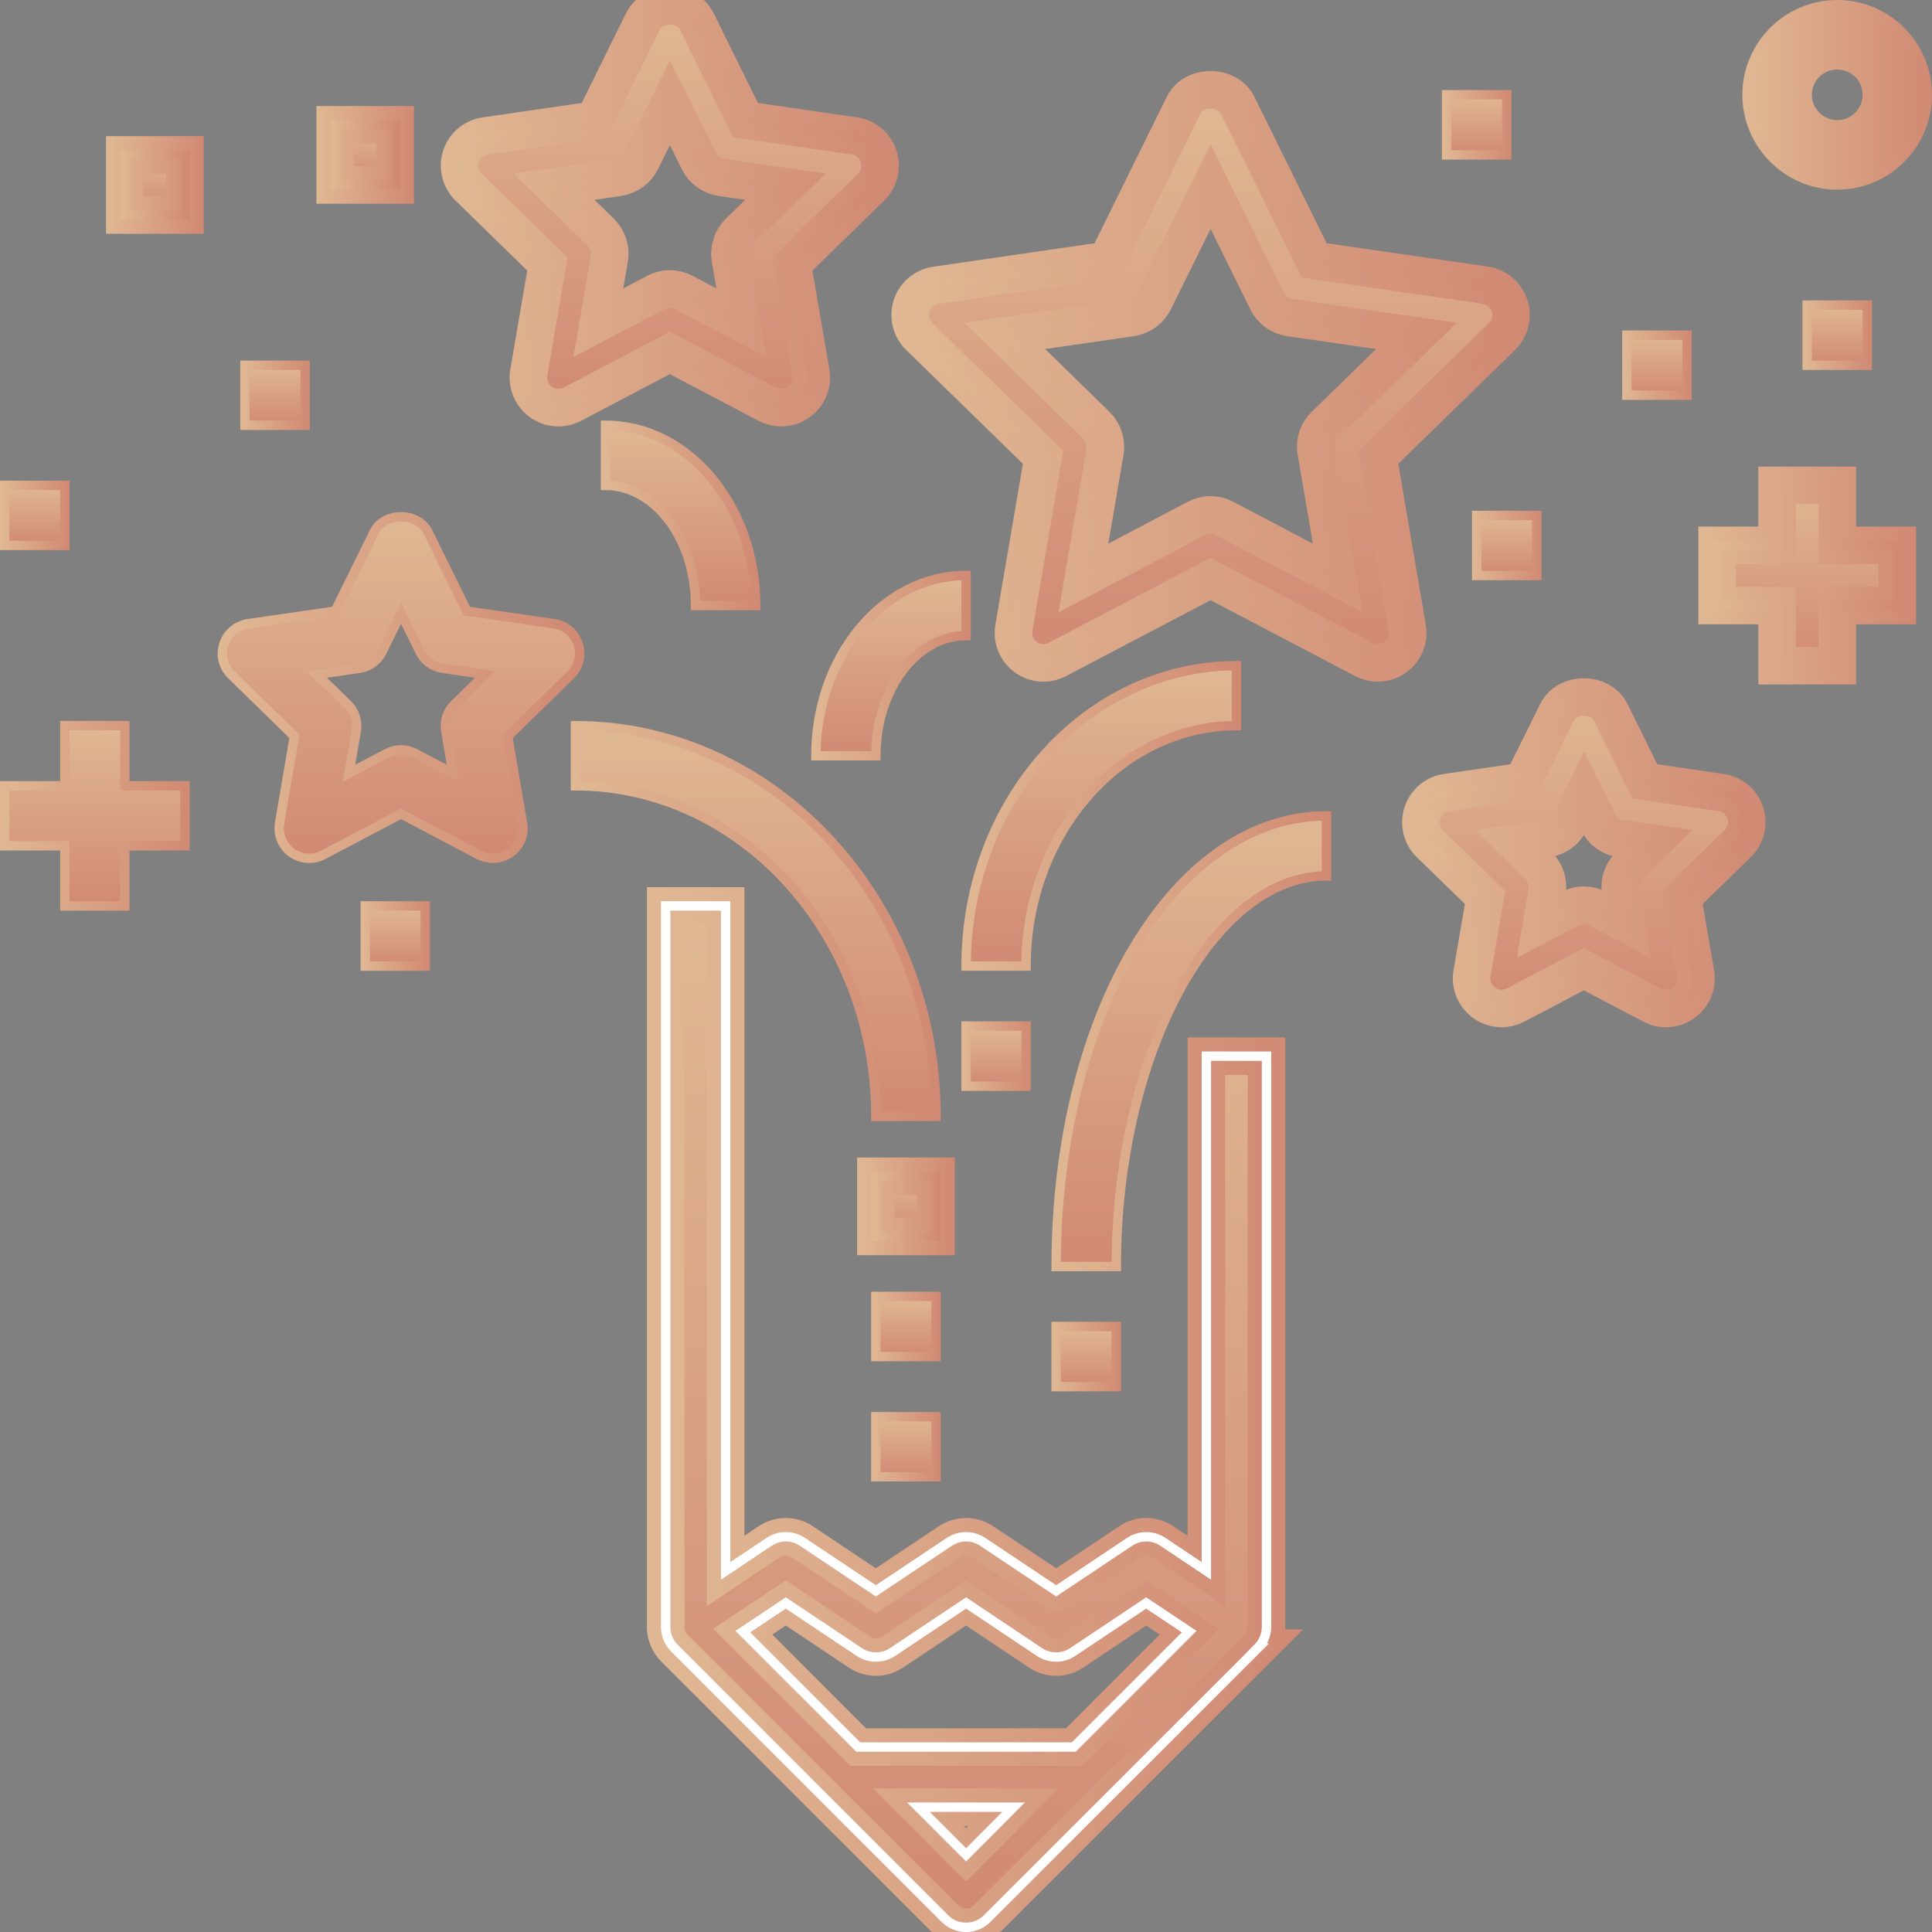<?xml version="1.0" encoding="iso-8859-1"?>
<!-- Generator: Adobe Illustrator 19.0.1, SVG Export Plug-In . SVG Version: 6.00 Build 0)  -->
<svg version="1.1" id="&#x421;&#x43B;&#x43E;&#x439;_1"
	 xmlns="http://www.w3.org/2000/svg" xmlns:xlink="http://www.w3.org/1999/xlink" x="0px" y="0px" viewBox="0 0 51.449 51.449"
	 style="enable-background:new 0 0 51.449 51.449;" xml:space="preserve">
<rect x="0" y="0" width="51.449" height="51.449" fill="#808080" stroke="none"/>
<g>
	<defs>
		<rect id="SVGID_1_" y="0" width="51.449" height="51.449"/>
	</defs>
	<clipPath id="SVGID_2_">
		<use xlink:href="#SVGID_1_"  style="overflow:visible;"/>
	</clipPath>
	<linearGradient id="SVGID_3_" gradientUnits="userSpaceOnUse" x1="25.727" y1="24.125" x2="25.727" y2="51.325">
		<stop  offset="0" style="stop-color:#E0B894"/>
		<stop  offset="1" style="stop-color:#D18973"/>
	</linearGradient>
	<linearGradient id="SVGID_4_" gradientUnits="userSpaceOnUse" x1="17.227" y1="37.724" x2="34.7" y2="37.724">
		<stop  offset="0" style="stop-color:#E0B894"/>
		<stop  offset="1" style="stop-color:#D18973"/>
	</linearGradient>
	<path style="clip-path:url(#SVGID_2_);fill:url(#SVGID_3_);stroke:url(#SVGID_4_);stroke-miterlimit:10;" d="M32.125,41.833
		l-1.156-0.774c-0.27-0.18-0.617-0.18-0.887,0l-1.957,1.305l-1.957-1.305c-0.27-0.18-0.617-0.18-0.887,0l-1.957,1.305l-1.957-1.305
		c-0.265-0.18-0.617-0.18-0.887,0l-1.156,0.774V24.125h-1.597v19.2c0,0.215,0.086,0.418,0.234,0.566l7.199,7.199
		c0.156,0.157,0.36,0.235,0.567,0.235c0.203,0,0.406-0.078,0.562-0.235l7.203-7.199h-0.004c0.149-0.148,0.239-0.351,0.239-0.566
		v-15.2h-1.602V41.833z M20.926,42.687l1.957,1.306c0.265,0.179,0.617,0.179,0.887,0l1.957-1.306l1.953,1.306
		c0.269,0.179,0.621,0.179,0.886,0l1.957-1.306l1.145,0.763l-3.074,3.074h-5.739l-3.074-3.074L20.926,42.687z M25.727,49.395
		l-1.27-1.27h2.535L25.727,49.395z"/>
	<path style="clip-path:url(#SVGID_2_);fill:none;stroke:#FFFFFF;stroke-width:0.25;stroke-miterlimit:10;" d="M32.125,41.833
		l-1.156-0.774c-0.27-0.18-0.617-0.18-0.887,0l-1.957,1.305l-1.957-1.305c-0.27-0.18-0.617-0.18-0.887,0l-1.957,1.305l-1.957-1.305
		c-0.265-0.18-0.617-0.18-0.887,0l-1.156,0.774V24.125h-1.597v19.2c0,0.215,0.086,0.418,0.234,0.566l7.199,7.199
		c0.156,0.157,0.36,0.235,0.567,0.235c0.203,0,0.406-0.078,0.562-0.235l7.203-7.199h-0.004c0.149-0.148,0.239-0.351,0.239-0.566
		v-15.2h-1.602V41.833z M20.926,42.687l1.957,1.306c0.265,0.179,0.617,0.179,0.887,0l1.957-1.306l1.953,1.306
		c0.269,0.179,0.621,0.179,0.886,0l1.957-1.306l1.145,0.763l-3.074,3.074h-5.739l-3.074-3.074L20.926,42.687z M25.727,49.395
		l-1.27-1.27h2.535L25.727,49.395z M25.727,49.395L25.727,49.395z"/>
	<linearGradient id="SVGID_5_" gradientUnits="userSpaceOnUse" x1="10.68" y1="13.762" x2="10.68" y2="22.857">
		<stop  offset="0" style="stop-color:#E0B894"/>
		<stop  offset="1" style="stop-color:#D18973"/>
	</linearGradient>
	<path style="clip-path:url(#SVGID_2_);fill:url(#SVGID_5_);" d="M15.398,17.156c-0.093-0.293-0.343-0.504-0.644-0.547l-2.32-0.336
		l-1.036-2.101c-0.269-0.547-1.168-0.547-1.437,0l-1.035,2.101l-2.321,0.336c-0.3,0.047-0.55,0.254-0.644,0.547
		c-0.094,0.289-0.016,0.606,0.203,0.817l1.676,1.636l-0.395,2.313c-0.05,0.301,0.071,0.601,0.317,0.781
		c0.25,0.18,0.574,0.203,0.843,0.063l2.075-1.094l2.074,1.094c0.117,0.058,0.246,0.089,0.375,0.089c0.164,0,0.328-0.05,0.469-0.152
		c0.246-0.18,0.371-0.48,0.316-0.781l-0.394-2.313l1.679-1.636C15.414,17.762,15.492,17.445,15.398,17.156 M12.102,18.758
		c-0.188,0.183-0.274,0.449-0.231,0.707l0.192,1.129l-1.012-0.532c-0.117-0.062-0.242-0.093-0.371-0.093
		c-0.129,0-0.254,0.031-0.375,0.093l-1.012,0.532l0.195-1.129c0.043-0.258-0.043-0.524-0.23-0.707l-0.821-0.797l1.133-0.164
		c0.262-0.039,0.485-0.203,0.602-0.438l0.508-1.027l0.507,1.027c0.114,0.235,0.34,0.399,0.602,0.438l1.129,0.164L12.102,18.758z"/>
	<linearGradient id="SVGID_6_" gradientUnits="userSpaceOnUse" x1="5.797" y1="18.309" x2="15.562" y2="18.309">
		<stop  offset="0" style="stop-color:#E0B894"/>
		<stop  offset="1" style="stop-color:#D18973"/>
	</linearGradient>
	<path style="clip-path:url(#SVGID_2_);fill:none;stroke:url(#SVGID_6_);stroke-width:0.25;stroke-miterlimit:10;" d="
		M15.398,17.156c-0.093-0.293-0.343-0.504-0.644-0.547l-2.32-0.336l-1.036-2.101c-0.269-0.547-1.168-0.547-1.437,0l-1.035,2.101
		l-2.321,0.336c-0.3,0.047-0.55,0.254-0.644,0.547c-0.094,0.289-0.016,0.606,0.203,0.817l1.676,1.636l-0.395,2.313
		c-0.05,0.301,0.071,0.601,0.317,0.781c0.25,0.18,0.574,0.203,0.843,0.063l2.075-1.094l2.074,1.094
		c0.117,0.058,0.246,0.089,0.375,0.089c0.164,0,0.328-0.05,0.469-0.152c0.246-0.18,0.371-0.48,0.316-0.781l-0.394-2.313l1.679-1.636
		C15.414,17.762,15.492,17.445,15.398,17.156z M12.102,18.758c-0.188,0.183-0.274,0.449-0.231,0.707l0.192,1.129l-1.012-0.532
		c-0.117-0.062-0.242-0.093-0.371-0.093c-0.129,0-0.254,0.031-0.375,0.093l-1.012,0.532l0.195-1.129
		c0.043-0.258-0.043-0.524-0.23-0.707l-0.821-0.797l1.133-0.164c0.262-0.039,0.485-0.203,0.602-0.438l0.508-1.027l0.507,1.027
		c0.114,0.235,0.34,0.399,0.602,0.438l1.129,0.164L12.102,18.758z M12.102,18.758L12.102,18.758z"/>
	<linearGradient id="SVGID_7_" gradientUnits="userSpaceOnUse" x1="17.838" y1="0.16" x2="17.838" y2="10.856">
		<stop  offset="0" style="stop-color:#E0B894"/>
		<stop  offset="1" style="stop-color:#D18973"/>
	</linearGradient>
	<linearGradient id="SVGID_8_" gradientUnits="userSpaceOnUse" x1="11.738" y1="5.508" x2="23.937" y2="5.508">
		<stop  offset="0" style="stop-color:#E0B894"/>
		<stop  offset="1" style="stop-color:#D18973"/>
	</linearGradient>
	<path style="clip-path:url(#SVGID_2_);fill:url(#SVGID_7_);stroke:url(#SVGID_8_);stroke-miterlimit:10;" d="M14.578,7.031
		l-0.496,2.891c-0.051,0.297,0.074,0.601,0.32,0.781c0.246,0.18,0.571,0.203,0.844,0.059l2.59-1.364l2.594,1.364
		c0.117,0.062,0.246,0.093,0.375,0.093c0.164,0,0.328-0.05,0.468-0.152c0.247-0.18,0.372-0.484,0.321-0.781l-0.496-2.891
		l2.097-2.047c0.219-0.211,0.297-0.531,0.203-0.82c-0.093-0.289-0.343-0.5-0.644-0.543l-2.902-0.422L18.555,0.57
		c-0.27-0.547-1.164-0.547-1.434,0l-1.297,2.629l-2.902,0.422c-0.301,0.043-0.551,0.254-0.645,0.543
		c-0.093,0.289-0.015,0.609,0.203,0.82L14.578,7.031z M16.469,4.723c0.261-0.039,0.488-0.203,0.605-0.438l0.766-1.551l0.765,1.551
		c0.118,0.235,0.34,0.399,0.602,0.438l1.711,0.25L19.68,6.18c-0.188,0.183-0.273,0.449-0.231,0.707l0.293,1.707l-1.531-0.805
		c-0.117-0.062-0.246-0.094-0.371-0.094c-0.129,0-0.258,0.032-0.375,0.094l-1.531,0.805l0.293-1.707
		c0.043-0.258-0.043-0.524-0.231-0.707l-1.238-1.207L16.469,4.723z"/>
	<linearGradient id="SVGID_9_" gradientUnits="userSpaceOnUse" x1="12.113" y1="5.508" x2="23.562" y2="5.508">
		<stop  offset="0" style="stop-color:#E0B894"/>
		<stop  offset="1" style="stop-color:#D18973"/>
	</linearGradient>
	<path style="clip-path:url(#SVGID_2_);fill:none;stroke:url(#SVGID_9_);stroke-width:0.25;stroke-miterlimit:10;" d="M14.578,7.031
		l-0.496,2.891c-0.051,0.297,0.074,0.601,0.32,0.781c0.246,0.18,0.571,0.203,0.844,0.059l2.59-1.364l2.594,1.364
		c0.117,0.062,0.246,0.093,0.375,0.093c0.164,0,0.328-0.05,0.468-0.152c0.247-0.18,0.372-0.484,0.321-0.781l-0.496-2.891
		l2.097-2.047c0.219-0.211,0.297-0.531,0.203-0.82c-0.093-0.289-0.343-0.5-0.644-0.543l-2.902-0.422L18.555,0.57
		c-0.27-0.547-1.164-0.547-1.434,0l-1.297,2.629l-2.902,0.422c-0.301,0.043-0.551,0.254-0.645,0.543
		c-0.093,0.289-0.015,0.609,0.203,0.82L14.578,7.031z M16.469,4.723c0.261-0.039,0.488-0.203,0.605-0.438l0.766-1.551l0.765,1.551
		c0.118,0.235,0.34,0.399,0.602,0.438l1.711,0.25L19.68,6.18c-0.188,0.183-0.273,0.449-0.231,0.707l0.293,1.707l-1.531-0.805
		c-0.117-0.062-0.246-0.094-0.371-0.094c-0.129,0-0.258,0.032-0.375,0.094l-1.531,0.805l0.293-1.707
		c0.043-0.258-0.043-0.524-0.231-0.707l-1.238-1.207L16.469,4.723z M16.469,4.723L16.469,4.723z"/>
	<linearGradient id="SVGID_10_" gradientUnits="userSpaceOnUse" x1="32.239" y1="2.391" x2="32.239" y2="17.653">
		<stop  offset="0" style="stop-color:#E0B894"/>
		<stop  offset="1" style="stop-color:#D18973"/>
	</linearGradient>
	<linearGradient id="SVGID_11_" gradientUnits="userSpaceOnUse" x1="23.739" y1="10.022" x2="40.739" y2="10.022">
		<stop  offset="0" style="stop-color:#E0B894"/>
		<stop  offset="1" style="stop-color:#D18973"/>
	</linearGradient>
	<path style="clip-path:url(#SVGID_2_);fill:url(#SVGID_10_);stroke:url(#SVGID_11_);stroke-miterlimit:10;" d="M36.699,12.176
		l3.297-3.215c0.219-0.215,0.297-0.531,0.203-0.82c-0.094-0.289-0.344-0.5-0.645-0.547l-4.558-0.66l-2.039-4.133
		c-0.27-0.547-1.168-0.547-1.438,0L29.48,6.934l-4.558,0.664c-0.301,0.043-0.551,0.254-0.645,0.543
		c-0.093,0.289-0.015,0.609,0.203,0.82l3.297,3.215L27,16.719c-0.051,0.297,0.07,0.601,0.316,0.781
		c0.25,0.18,0.574,0.203,0.844,0.059l4.078-2.141l4.078,2.141c0.117,0.062,0.246,0.093,0.37,0.093c0.169,0,0.333-0.05,0.474-0.152
		c0.246-0.18,0.367-0.484,0.316-0.781L36.699,12.176z M35.281,11.324c-0.191,0.184-0.277,0.449-0.23,0.707l0.574,3.36l-3.016-1.586
		c-0.117-0.063-0.242-0.094-0.371-0.094c-0.129,0-0.254,0.031-0.375,0.094l-3.012,1.586l0.575-3.36
		c0.043-0.258-0.043-0.523-0.231-0.707l-2.437-2.379l3.371-0.488c0.257-0.039,0.484-0.203,0.601-0.437l1.508-3.055l1.508,3.055
		c0.117,0.234,0.34,0.398,0.601,0.437l3.372,0.488L35.281,11.324z"/>
	<linearGradient id="SVGID_12_" gradientUnits="userSpaceOnUse" x1="24.114" y1="10.022" x2="40.364" y2="10.022">
		<stop  offset="0" style="stop-color:#E0B894"/>
		<stop  offset="1" style="stop-color:#D18973"/>
	</linearGradient>
	<path style="clip-path:url(#SVGID_2_);fill:none;stroke:url(#SVGID_12_);stroke-width:0.25;stroke-miterlimit:10;" d="
		M36.699,12.176l3.297-3.215c0.219-0.215,0.297-0.531,0.203-0.82c-0.094-0.289-0.344-0.5-0.645-0.547l-4.558-0.66l-2.039-4.133
		c-0.27-0.547-1.168-0.547-1.438,0L29.48,6.934l-4.558,0.664c-0.301,0.043-0.551,0.254-0.645,0.543
		c-0.093,0.289-0.015,0.609,0.203,0.82l3.297,3.215L27,16.719c-0.051,0.297,0.07,0.601,0.316,0.781
		c0.25,0.18,0.574,0.203,0.844,0.059l4.078-2.141l4.078,2.141c0.117,0.062,0.246,0.093,0.37,0.093c0.169,0,0.333-0.05,0.474-0.152
		c0.246-0.18,0.367-0.484,0.316-0.781L36.699,12.176z M35.281,11.324c-0.191,0.184-0.277,0.449-0.23,0.707l0.574,3.36l-3.016-1.586
		c-0.117-0.063-0.242-0.094-0.371-0.094c-0.129,0-0.254,0.031-0.375,0.094l-3.012,1.586l0.575-3.36
		c0.043-0.258-0.043-0.523-0.231-0.707l-2.437-2.379l3.371-0.488c0.257-0.039,0.484-0.203,0.601-0.437l1.508-3.055l1.508,3.055
		c0.117,0.234,0.34,0.398,0.601,0.437l3.372,0.488L35.281,11.324z M35.281,11.324L35.281,11.324z"/>
	<linearGradient id="SVGID_13_" gradientUnits="userSpaceOnUse" x1="42.177" y1="18.563" x2="42.177" y2="26.856">
		<stop  offset="0" style="stop-color:#E0B894"/>
		<stop  offset="1" style="stop-color:#D18973"/>
	</linearGradient>
	<linearGradient id="SVGID_14_" gradientUnits="userSpaceOnUse" x1="37.339" y1="22.709" x2="47.016" y2="22.709">
		<stop  offset="0" style="stop-color:#E0B894"/>
		<stop  offset="1" style="stop-color:#D18973"/>
	</linearGradient>
	<path style="clip-path:url(#SVGID_2_);fill:url(#SVGID_13_);stroke:url(#SVGID_14_);stroke-miterlimit:10;" d="M45.828,21.105
		l-2.027-0.296l-0.906-1.836c-0.27-0.547-1.168-0.547-1.434,0l-0.91,1.836l-2.027,0.296c-0.301,0.043-0.551,0.254-0.645,0.543
		c-0.094,0.289-0.019,0.61,0.199,0.821l1.469,1.429L39.2,25.922c-0.051,0.297,0.074,0.602,0.32,0.781
		c0.14,0.102,0.304,0.153,0.469,0.153c0.128,0,0.257-0.032,0.375-0.094l1.812-0.953l1.816,0.953c0.27,0.144,0.594,0.121,0.84-0.059
		c0.25-0.179,0.371-0.484,0.321-0.781l-0.348-2.024l1.469-1.429c0.218-0.215,0.297-0.532,0.203-0.821
		C46.383,21.359,46.133,21.148,45.828,21.105 M43.387,23.047c-0.187,0.183-0.273,0.449-0.23,0.707l0.144,0.84l-0.75-0.395
		c-0.117-0.062-0.246-0.094-0.375-0.094c-0.125,0-0.254,0.032-0.371,0.094l-0.75,0.395l0.141-0.84
		c0.046-0.258-0.039-0.524-0.227-0.707l-0.609-0.594l0.839-0.121c0.262-0.039,0.485-0.203,0.602-0.437l0.379-0.762l0.375,0.762
		c0.117,0.238,0.34,0.398,0.602,0.437l0.839,0.121L43.387,23.047z"/>
	<linearGradient id="SVGID_15_" gradientUnits="userSpaceOnUse" x1="37.714" y1="22.709" x2="46.641" y2="22.709">
		<stop  offset="0" style="stop-color:#E0B894"/>
		<stop  offset="1" style="stop-color:#D18973"/>
	</linearGradient>
	<path style="clip-path:url(#SVGID_2_);fill:none;stroke:url(#SVGID_15_);stroke-width:0.25;stroke-miterlimit:10;" d="
		M45.828,21.105l-2.027-0.296l-0.906-1.836c-0.27-0.547-1.168-0.547-1.434,0l-0.91,1.836l-2.027,0.296
		c-0.301,0.043-0.551,0.254-0.645,0.543c-0.094,0.289-0.019,0.61,0.199,0.821l1.469,1.429L39.2,25.922
		c-0.051,0.297,0.074,0.602,0.32,0.781c0.14,0.102,0.304,0.153,0.469,0.153c0.128,0,0.257-0.032,0.375-0.094l1.812-0.953
		l1.816,0.953c0.27,0.144,0.594,0.121,0.84-0.059c0.25-0.179,0.371-0.484,0.321-0.781l-0.348-2.024l1.469-1.429
		c0.218-0.215,0.297-0.532,0.203-0.821C46.383,21.359,46.133,21.148,45.828,21.105z M43.387,23.047
		c-0.187,0.183-0.273,0.449-0.23,0.707l0.144,0.84l-0.75-0.395c-0.117-0.062-0.246-0.094-0.375-0.094
		c-0.125,0-0.254,0.032-0.371,0.094l-0.75,0.395l0.141-0.84c0.046-0.258-0.039-0.524-0.227-0.707l-0.609-0.594l0.839-0.121
		c0.262-0.039,0.485-0.203,0.602-0.437l0.379-0.762l0.375,0.762c0.117,0.238,0.34,0.398,0.602,0.437l0.839,0.121L43.387,23.047z
		 M43.387,23.047L43.387,23.047z"/>
	<linearGradient id="SVGID_16_" gradientUnits="userSpaceOnUse" x1="20.125" y1="19.325" x2="20.125" y2="29.727">
		<stop  offset="0" style="stop-color:#E0B894"/>
		<stop  offset="1" style="stop-color:#D18973"/>
	</linearGradient>
	<path style="clip-path:url(#SVGID_2_);fill:url(#SVGID_16_);" d="M23.324,29.727h1.602c0-5.734-4.309-10.402-9.602-10.402v1.601
		C19.734,20.926,23.324,24.872,23.324,29.727"/>
	<linearGradient id="SVGID_17_" gradientUnits="userSpaceOnUse" x1="15.199" y1="24.526" x2="25.051" y2="24.526">
		<stop  offset="0" style="stop-color:#E0B894"/>
		<stop  offset="1" style="stop-color:#D18973"/>
	</linearGradient>
	<path style="clip-path:url(#SVGID_2_);fill:none;stroke:url(#SVGID_17_);stroke-width:0.25;stroke-miterlimit:10;" d="
		M23.324,29.727h1.602c0-5.734-4.309-10.402-9.602-10.402v1.601C19.734,20.926,23.324,24.872,23.324,29.727z M23.324,29.727
		L23.324,29.727z"/>
	<path style="clip-path:url(#SVGID_2_);fill:#222220;" d="M28.125,33.727h1.602c0-5.641,2.562-10.402,5.597-10.402v-1.598
		C31.289,21.727,28.125,26.997,28.125,33.727"/>
	<linearGradient id="SVGID_18_" gradientUnits="userSpaceOnUse" x1="31.724" y1="21.727" x2="31.724" y2="33.727">
		<stop  offset="0" style="stop-color:#E0B894"/>
		<stop  offset="1" style="stop-color:#D18973"/>
	</linearGradient>
	<linearGradient id="SVGID_19_" gradientUnits="userSpaceOnUse" x1="28" y1="27.727" x2="35.449" y2="27.727">
		<stop  offset="0" style="stop-color:#E0B894"/>
		<stop  offset="1" style="stop-color:#D18973"/>
	</linearGradient>
	<path style="clip-path:url(#SVGID_2_);fill:url(#SVGID_18_);stroke:url(#SVGID_19_);stroke-width:0.25;stroke-miterlimit:10;" d="
		M28.125,33.727h1.602c0-5.641,2.562-10.402,5.597-10.402v-1.598C31.289,21.727,28.125,26.997,28.125,33.727z M28.125,33.727
		L28.125,33.727z"/>
	<linearGradient id="SVGID_20_" gradientUnits="userSpaceOnUse" x1="23.727" y1="15.324" x2="23.727" y2="20.125">
		<stop  offset="0" style="stop-color:#E0B894"/>
		<stop  offset="1" style="stop-color:#D18973"/>
	</linearGradient>
	<path style="clip-path:url(#SVGID_2_);fill:url(#SVGID_20_);" d="M21.727,20.125h1.597c0-1.766,1.078-3.199,2.403-3.199v-1.602
		C23.52,15.324,21.727,17.477,21.727,20.125"/>
	<linearGradient id="SVGID_21_" gradientUnits="userSpaceOnUse" x1="21.602" y1="17.724" x2="25.852" y2="17.724">
		<stop  offset="0" style="stop-color:#E0B894"/>
		<stop  offset="1" style="stop-color:#D18973"/>
	</linearGradient>
	<path style="clip-path:url(#SVGID_2_);fill:none;stroke:url(#SVGID_21_);stroke-width:0.25;stroke-miterlimit:10;" d="
		M21.727,20.125h1.597c0-1.766,1.078-3.199,2.403-3.199v-1.602C23.52,15.324,21.727,17.477,21.727,20.125z M21.727,20.125
		L21.727,20.125z"/>
	<path style="clip-path:url(#SVGID_2_);fill:#222220;" d="M16.125,12.926c1.324,0,2.398,1.433,2.398,3.199h1.602
		c0-2.648-1.793-4.801-4-4.801V12.926z"/>
	<linearGradient id="SVGID_22_" gradientUnits="userSpaceOnUse" x1="18.125" y1="11.324" x2="18.125" y2="16.125">
		<stop  offset="0" style="stop-color:#E0B894"/>
		<stop  offset="1" style="stop-color:#D18973"/>
	</linearGradient>
	<linearGradient id="SVGID_23_" gradientUnits="userSpaceOnUse" x1="16" y1="13.724" x2="20.25" y2="13.724">
		<stop  offset="0" style="stop-color:#E0B894"/>
		<stop  offset="1" style="stop-color:#D18973"/>
	</linearGradient>
	<path style="clip-path:url(#SVGID_2_);fill:url(#SVGID_22_);stroke:url(#SVGID_23_);stroke-width:0.25;stroke-miterlimit:10;" d="
		M16.125,12.926c1.324,0,2.398,1.433,2.398,3.199h1.602c0-2.648-1.793-4.801-4-4.801V12.926z M16.125,12.926L16.125,12.926z"/>
	<linearGradient id="SVGID_24_" gradientUnits="userSpaceOnUse" x1="29.326" y1="17.727" x2="29.326" y2="25.726">
		<stop  offset="0" style="stop-color:#E0B894"/>
		<stop  offset="1" style="stop-color:#D18973"/>
	</linearGradient>
	<path style="clip-path:url(#SVGID_2_);fill:url(#SVGID_24_);" d="M32.926,19.324v-1.597c-3.973,0-7.199,3.585-7.199,7.999h1.597
		C27.324,22.195,29.836,19.324,32.926,19.324"/>
	<linearGradient id="SVGID_25_" gradientUnits="userSpaceOnUse" x1="25.602" y1="21.727" x2="33.051" y2="21.727">
		<stop  offset="0" style="stop-color:#E0B894"/>
		<stop  offset="1" style="stop-color:#D18973"/>
	</linearGradient>
	<path style="clip-path:url(#SVGID_2_);fill:none;stroke:url(#SVGID_25_);stroke-width:0.25;stroke-miterlimit:10;" d="
		M32.926,19.324v-1.597c-3.973,0-7.199,3.585-7.199,7.999h1.597C27.324,22.195,29.836,19.324,32.926,19.324z M32.926,19.324
		L32.926,19.324z"/>
	<linearGradient id="SVGID_26_" gradientUnits="userSpaceOnUse" x1="28.926" y1="35.324" x2="28.926" y2="36.926">
		<stop  offset="0" style="stop-color:#E0B894"/>
		<stop  offset="1" style="stop-color:#D18973"/>
	</linearGradient>
	<rect x="28.125" y="35.324" style="clip-path:url(#SVGID_2_);fill:url(#SVGID_26_);" width="1.602" height="1.602"/>
	<linearGradient id="SVGID_27_" gradientUnits="userSpaceOnUse" x1="28" y1="36.125" x2="29.852" y2="36.125">
		<stop  offset="0" style="stop-color:#E0B894"/>
		<stop  offset="1" style="stop-color:#D18973"/>
	</linearGradient>
	
		<rect x="28.125" y="35.324" style="clip-path:url(#SVGID_2_);fill:none;stroke:url(#SVGID_27_);stroke-width:0.25;stroke-miterlimit:10;" width="1.602" height="1.602"/>
	<linearGradient id="SVGID_28_" gradientUnits="userSpaceOnUse" x1="26.526" y1="27.324" x2="26.526" y2="28.926">
		<stop  offset="0" style="stop-color:#E0B894"/>
		<stop  offset="1" style="stop-color:#D18973"/>
	</linearGradient>
	<rect x="25.727" y="27.324" style="clip-path:url(#SVGID_2_);fill:url(#SVGID_28_);" width="1.598" height="1.602"/>
	<linearGradient id="SVGID_29_" gradientUnits="userSpaceOnUse" x1="25.602" y1="28.125" x2="27.45" y2="28.125">
		<stop  offset="0" style="stop-color:#E0B894"/>
		<stop  offset="1" style="stop-color:#D18973"/>
	</linearGradient>
	
		<rect x="25.727" y="27.324" style="clip-path:url(#SVGID_2_);fill:none;stroke:url(#SVGID_29_);stroke-width:0.25;stroke-miterlimit:10;" width="1.598" height="1.602"/>
	<linearGradient id="SVGID_30_" gradientUnits="userSpaceOnUse" x1="24.125" y1="31.324" x2="24.125" y2="32.926">
		<stop  offset="0" style="stop-color:#E0B894"/>
		<stop  offset="1" style="stop-color:#D18973"/>
	</linearGradient>
	<linearGradient id="SVGID_31_" gradientUnits="userSpaceOnUse" x1="22.824" y1="32.125" x2="25.426" y2="32.125">
		<stop  offset="0" style="stop-color:#E0B894"/>
		<stop  offset="1" style="stop-color:#D18973"/>
	</linearGradient>
	
		<rect x="23.324" y="31.324" style="clip-path:url(#SVGID_2_);fill:url(#SVGID_30_);stroke:url(#SVGID_31_);stroke-miterlimit:10;" width="1.602" height="1.602"/>
	<linearGradient id="SVGID_32_" gradientUnits="userSpaceOnUse" x1="23.199" y1="32.125" x2="25.051" y2="32.125">
		<stop  offset="0" style="stop-color:#E0B894"/>
		<stop  offset="1" style="stop-color:#D18973"/>
	</linearGradient>
	
		<rect x="23.324" y="31.324" style="clip-path:url(#SVGID_2_);fill:none;stroke:url(#SVGID_32_);stroke-width:0.25;stroke-miterlimit:10;" width="1.602" height="1.602"/>
	<rect x="23.324" y="34.523" style="clip-path:url(#SVGID_2_);fill:#222220;" width="1.602" height="1.602"/>
	<linearGradient id="SVGID_33_" gradientUnits="userSpaceOnUse" x1="24.125" y1="34.523" x2="24.125" y2="36.125">
		<stop  offset="0" style="stop-color:#E0B894"/>
		<stop  offset="1" style="stop-color:#D18973"/>
	</linearGradient>
	<linearGradient id="SVGID_34_" gradientUnits="userSpaceOnUse" x1="23.199" y1="35.324" x2="25.051" y2="35.324">
		<stop  offset="0" style="stop-color:#E0B894"/>
		<stop  offset="1" style="stop-color:#D18973"/>
	</linearGradient>
	
		<rect x="23.324" y="34.523" style="clip-path:url(#SVGID_2_);fill:url(#SVGID_33_);stroke:url(#SVGID_34_);stroke-width:0.25;stroke-miterlimit:10;" width="1.602" height="1.602"/>
	<rect x="23.324" y="37.727" style="clip-path:url(#SVGID_2_);fill:#222220;" width="1.602" height="1.599"/>
	<linearGradient id="SVGID_35_" gradientUnits="userSpaceOnUse" x1="24.125" y1="37.727" x2="24.125" y2="39.326">
		<stop  offset="0" style="stop-color:#E0B894"/>
		<stop  offset="1" style="stop-color:#D18973"/>
	</linearGradient>
	<linearGradient id="SVGID_36_" gradientUnits="userSpaceOnUse" x1="23.199" y1="38.526" x2="25.051" y2="38.526">
		<stop  offset="0" style="stop-color:#E0B894"/>
		<stop  offset="1" style="stop-color:#D18973"/>
	</linearGradient>
	
		<rect x="23.324" y="37.727" style="clip-path:url(#SVGID_2_);fill:url(#SVGID_35_);stroke:url(#SVGID_36_);stroke-width:0.25;stroke-miterlimit:10;" width="1.602" height="1.599"/>
	<linearGradient id="SVGID_37_" gradientUnits="userSpaceOnUse" x1="10.526" y1="24.125" x2="10.526" y2="25.727">
		<stop  offset="0" style="stop-color:#E0B894"/>
		<stop  offset="1" style="stop-color:#D18973"/>
	</linearGradient>
	<rect x="9.727" y="24.125" style="clip-path:url(#SVGID_2_);fill:url(#SVGID_37_);" width="1.598" height="1.602"/>
	<linearGradient id="SVGID_38_" gradientUnits="userSpaceOnUse" x1="9.602" y1="24.926" x2="11.45" y2="24.926">
		<stop  offset="0" style="stop-color:#E0B894"/>
		<stop  offset="1" style="stop-color:#D18973"/>
	</linearGradient>
	
		<rect x="9.727" y="24.125" style="clip-path:url(#SVGID_2_);fill:none;stroke:url(#SVGID_38_);stroke-width:0.25;stroke-miterlimit:10;" width="1.598" height="1.602"/>
	<linearGradient id="SVGID_39_" gradientUnits="userSpaceOnUse" x1="0.926" y1="12.926" x2="0.926" y2="14.524">
		<stop  offset="0" style="stop-color:#E0B894"/>
		<stop  offset="1" style="stop-color:#D18973"/>
	</linearGradient>
	<rect x="0.125" y="12.926" style="clip-path:url(#SVGID_2_);fill:url(#SVGID_39_);" width="1.602" height="1.598"/>
	<linearGradient id="SVGID_40_" gradientUnits="userSpaceOnUse" x1="0" y1="13.725" x2="1.852" y2="13.725">
		<stop  offset="0" style="stop-color:#E0B894"/>
		<stop  offset="1" style="stop-color:#D18973"/>
	</linearGradient>
	
		<rect x="0.125" y="12.926" style="clip-path:url(#SVGID_2_);fill:none;stroke:url(#SVGID_40_);stroke-width:0.25;stroke-miterlimit:10;" width="1.602" height="1.598"/>
	<rect x="6.523" y="9.727" style="clip-path:url(#SVGID_2_);fill:#222220;" width="1.602" height="1.598"/>
	<linearGradient id="SVGID_41_" gradientUnits="userSpaceOnUse" x1="7.324" y1="9.727" x2="7.324" y2="11.325">
		<stop  offset="0" style="stop-color:#E0B894"/>
		<stop  offset="1" style="stop-color:#D18973"/>
	</linearGradient>
	<linearGradient id="SVGID_42_" gradientUnits="userSpaceOnUse" x1="6.398" y1="10.526" x2="8.25" y2="10.526">
		<stop  offset="0" style="stop-color:#E0B894"/>
		<stop  offset="1" style="stop-color:#D18973"/>
	</linearGradient>
	
		<rect x="6.523" y="9.727" style="clip-path:url(#SVGID_2_);fill:url(#SVGID_41_);stroke:url(#SVGID_42_);stroke-width:0.25;stroke-miterlimit:10;" width="1.602" height="1.598"/>
	<linearGradient id="SVGID_43_" gradientUnits="userSpaceOnUse" x1="40.125" y1="13.727" x2="40.125" y2="15.325">
		<stop  offset="0" style="stop-color:#E0B894"/>
		<stop  offset="1" style="stop-color:#D18973"/>
	</linearGradient>
	<rect x="39.324" y="13.727" style="clip-path:url(#SVGID_2_);fill:url(#SVGID_43_);" width="1.602" height="1.598"/>
	<linearGradient id="SVGID_44_" gradientUnits="userSpaceOnUse" x1="39.199" y1="14.526" x2="41.051" y2="14.526">
		<stop  offset="0" style="stop-color:#E0B894"/>
		<stop  offset="1" style="stop-color:#D18973"/>
	</linearGradient>
	
		<rect x="39.324" y="13.727" style="clip-path:url(#SVGID_2_);fill:none;stroke:url(#SVGID_44_);stroke-width:0.25;stroke-miterlimit:10;" width="1.602" height="1.598"/>
	<linearGradient id="SVGID_45_" gradientUnits="userSpaceOnUse" x1="48.926" y1="8.125" x2="48.926" y2="9.727">
		<stop  offset="0" style="stop-color:#E0B894"/>
		<stop  offset="1" style="stop-color:#D18973"/>
	</linearGradient>
	<rect x="48.125" y="8.125" style="clip-path:url(#SVGID_2_);fill:url(#SVGID_45_);" width="1.602" height="1.602"/>
	<linearGradient id="SVGID_46_" gradientUnits="userSpaceOnUse" x1="48" y1="8.926" x2="49.852" y2="8.926">
		<stop  offset="0" style="stop-color:#E0B894"/>
		<stop  offset="1" style="stop-color:#D18973"/>
	</linearGradient>
	
		<rect x="48.125" y="8.125" style="clip-path:url(#SVGID_2_);fill:none;stroke:url(#SVGID_46_);stroke-width:0.25;stroke-miterlimit:10;" width="1.602" height="1.602"/>
	<linearGradient id="SVGID_47_" gradientUnits="userSpaceOnUse" x1="4.125" y1="4.125" x2="4.125" y2="5.727">
		<stop  offset="0" style="stop-color:#E0B894"/>
		<stop  offset="1" style="stop-color:#D18973"/>
	</linearGradient>
	<linearGradient id="SVGID_48_" gradientUnits="userSpaceOnUse" x1="2.824" y1="4.926" x2="5.426" y2="4.926">
		<stop  offset="0" style="stop-color:#E0B894"/>
		<stop  offset="1" style="stop-color:#D18973"/>
	</linearGradient>
	
		<rect x="3.324" y="4.125" style="clip-path:url(#SVGID_2_);fill:url(#SVGID_47_);stroke:url(#SVGID_48_);stroke-miterlimit:10;" width="1.602" height="1.602"/>
	<linearGradient id="SVGID_49_" gradientUnits="userSpaceOnUse" x1="3.199" y1="4.926" x2="5.051" y2="4.926">
		<stop  offset="0" style="stop-color:#E0B894"/>
		<stop  offset="1" style="stop-color:#D18973"/>
	</linearGradient>
	
		<rect x="3.324" y="4.125" style="clip-path:url(#SVGID_2_);fill:none;stroke:url(#SVGID_49_);stroke-width:0.25;stroke-miterlimit:10;" width="1.602" height="1.602"/>
	<linearGradient id="SVGID_50_" gradientUnits="userSpaceOnUse" x1="9.725" y1="3.324" x2="9.725" y2="4.926">
		<stop  offset="0" style="stop-color:#E0B894"/>
		<stop  offset="1" style="stop-color:#D18973"/>
	</linearGradient>
	<linearGradient id="SVGID_51_" gradientUnits="userSpaceOnUse" x1="8.426" y1="4.125" x2="11.024" y2="4.125">
		<stop  offset="0" style="stop-color:#E0B894"/>
		<stop  offset="1" style="stop-color:#D18973"/>
	</linearGradient>
	
		<rect x="8.926" y="3.324" style="clip-path:url(#SVGID_2_);fill:url(#SVGID_50_);stroke:url(#SVGID_51_);stroke-miterlimit:10;" width="1.598" height="1.602"/>
	<linearGradient id="SVGID_52_" gradientUnits="userSpaceOnUse" x1="8.801" y1="4.125" x2="10.649" y2="4.125">
		<stop  offset="0" style="stop-color:#E0B894"/>
		<stop  offset="1" style="stop-color:#D18973"/>
	</linearGradient>
	
		<rect x="8.926" y="3.324" style="clip-path:url(#SVGID_2_);fill:none;stroke:url(#SVGID_52_);stroke-width:0.25;stroke-miterlimit:10;" width="1.598" height="1.602"/>
	<linearGradient id="SVGID_53_" gradientUnits="userSpaceOnUse" x1="39.324" y1="2.523" x2="39.324" y2="4.125">
		<stop  offset="0" style="stop-color:#E0B894"/>
		<stop  offset="1" style="stop-color:#D18973"/>
	</linearGradient>
	<rect x="38.523" y="2.523" style="clip-path:url(#SVGID_2_);fill:url(#SVGID_53_);" width="1.602" height="1.602"/>
	<linearGradient id="SVGID_54_" gradientUnits="userSpaceOnUse" x1="38.398" y1="3.324" x2="40.25" y2="3.324">
		<stop  offset="0" style="stop-color:#E0B894"/>
		<stop  offset="1" style="stop-color:#D18973"/>
	</linearGradient>
	
		<rect x="38.523" y="2.523" style="clip-path:url(#SVGID_2_);fill:none;stroke:url(#SVGID_54_);stroke-width:0.25;stroke-miterlimit:10;" width="1.602" height="1.602"/>
	<linearGradient id="SVGID_55_" gradientUnits="userSpaceOnUse" x1="44.125" y1="8.926" x2="44.125" y2="10.524">
		<stop  offset="0" style="stop-color:#E0B894"/>
		<stop  offset="1" style="stop-color:#D18973"/>
	</linearGradient>
	<rect x="43.324" y="8.926" style="clip-path:url(#SVGID_2_);fill:url(#SVGID_55_);" width="1.602" height="1.598"/>
	<linearGradient id="SVGID_56_" gradientUnits="userSpaceOnUse" x1="43.199" y1="9.725" x2="45.051" y2="9.725">
		<stop  offset="0" style="stop-color:#E0B894"/>
		<stop  offset="1" style="stop-color:#D18973"/>
	</linearGradient>
	
		<rect x="43.324" y="8.926" style="clip-path:url(#SVGID_2_);fill:none;stroke:url(#SVGID_56_);stroke-width:0.25;stroke-miterlimit:10;" width="1.602" height="1.598"/>
	<polygon style="clip-path:url(#SVGID_2_);fill:#222220;" points="3.324,19.324 1.727,19.324 1.727,20.926 0.125,20.926 
		0.125,22.523 1.727,22.523 1.727,24.125 3.324,24.125 3.324,22.523 4.926,22.523 4.926,20.926 3.324,20.926 	"/>
	<linearGradient id="SVGID_57_" gradientUnits="userSpaceOnUse" x1="2.526" y1="19.324" x2="2.526" y2="24.125">
		<stop  offset="0" style="stop-color:#E0B894"/>
		<stop  offset="1" style="stop-color:#D18973"/>
	</linearGradient>
	<linearGradient id="SVGID_58_" gradientUnits="userSpaceOnUse" x1="2.000332e-004" y1="21.725" x2="5.051" y2="21.725">
		<stop  offset="0" style="stop-color:#E0B894"/>
		<stop  offset="1" style="stop-color:#D18973"/>
	</linearGradient>
	<path style="clip-path:url(#SVGID_2_);fill:url(#SVGID_57_);stroke:url(#SVGID_58_);stroke-width:0.25;stroke-miterlimit:10;" d="
		M3.324,19.324H1.727v1.602H0.125v1.597h1.602v1.602h1.597v-1.602h1.602v-1.597H3.324V19.324z M3.324,19.324L3.324,19.324z"/>
	<linearGradient id="SVGID_59_" gradientUnits="userSpaceOnUse" x1="48.125" y1="12.926" x2="48.125" y2="17.727">
		<stop  offset="0" style="stop-color:#E0B894"/>
		<stop  offset="1" style="stop-color:#D18973"/>
	</linearGradient>
	<linearGradient id="SVGID_60_" gradientUnits="userSpaceOnUse" x1="45.227" y1="15.326" x2="51.024" y2="15.326">
		<stop  offset="0" style="stop-color:#E0B894"/>
		<stop  offset="1" style="stop-color:#D18973"/>
	</linearGradient>
	<polygon style="clip-path:url(#SVGID_2_);fill:url(#SVGID_59_);stroke:url(#SVGID_60_);stroke-miterlimit:10;" points="
		48.926,12.926 47.324,12.926 47.324,14.523 45.727,14.523 45.727,16.125 47.324,16.125 47.324,17.727 48.926,17.727 48.926,16.125 
		50.524,16.125 50.524,14.523 48.926,14.523 	"/>
	<linearGradient id="SVGID_61_" gradientUnits="userSpaceOnUse" x1="45.602" y1="15.326" x2="50.649" y2="15.326">
		<stop  offset="0" style="stop-color:#E0B894"/>
		<stop  offset="1" style="stop-color:#D18973"/>
	</linearGradient>
	<path style="clip-path:url(#SVGID_2_);fill:none;stroke:url(#SVGID_61_);stroke-width:0.25;stroke-miterlimit:10;" d="
		M48.926,12.926h-1.602v1.597h-1.597v1.602h1.597v1.602h1.602v-1.602h1.598v-1.602h-1.598V12.926z M48.926,12.926L48.926,12.926z"/>
	<linearGradient id="SVGID_62_" gradientUnits="userSpaceOnUse" x1="46.524" y1="2.526" x2="51.324" y2="2.526">
		<stop  offset="0" style="stop-color:#E0B894"/>
		<stop  offset="1" style="stop-color:#D18973"/>
	</linearGradient>
	<path style="clip-path:url(#SVGID_2_);fill:url(#SVGID_62_);" d="M48.926,0.125c-1.324,0-2.402,1.078-2.402,2.398
		c0,1.325,1.078,2.403,2.402,2.403c1.324,0,2.398-1.078,2.398-2.403C51.324,1.203,50.25,0.125,48.926,0.125 M48.926,3.324
		c-0.441,0-0.801-0.359-0.801-0.801c0-0.441,0.36-0.796,0.801-0.796c0.441,0,0.801,0.355,0.801,0.796
		C49.727,2.965,49.367,3.324,48.926,3.324"/>
	<linearGradient id="SVGID_63_" gradientUnits="userSpaceOnUse" x1="46.399" y1="2.526" x2="51.449" y2="2.526">
		<stop  offset="0" style="stop-color:#E0B894"/>
		<stop  offset="1" style="stop-color:#D18973"/>
	</linearGradient>
	<path style="clip-path:url(#SVGID_2_);fill:none;stroke:url(#SVGID_63_);stroke-width:0.25;stroke-miterlimit:10;" d="
		M48.926,0.125c-1.324,0-2.402,1.078-2.402,2.398c0,1.325,1.078,2.403,2.402,2.403c1.324,0,2.398-1.078,2.398-2.403
		C51.324,1.203,50.25,0.125,48.926,0.125z M48.926,3.324c-0.441,0-0.801-0.359-0.801-0.801c0-0.441,0.36-0.796,0.801-0.796
		c0.441,0,0.801,0.355,0.801,0.796C49.727,2.965,49.367,3.324,48.926,3.324z M48.926,3.324L48.926,3.324z"/>
</g>
</svg>
